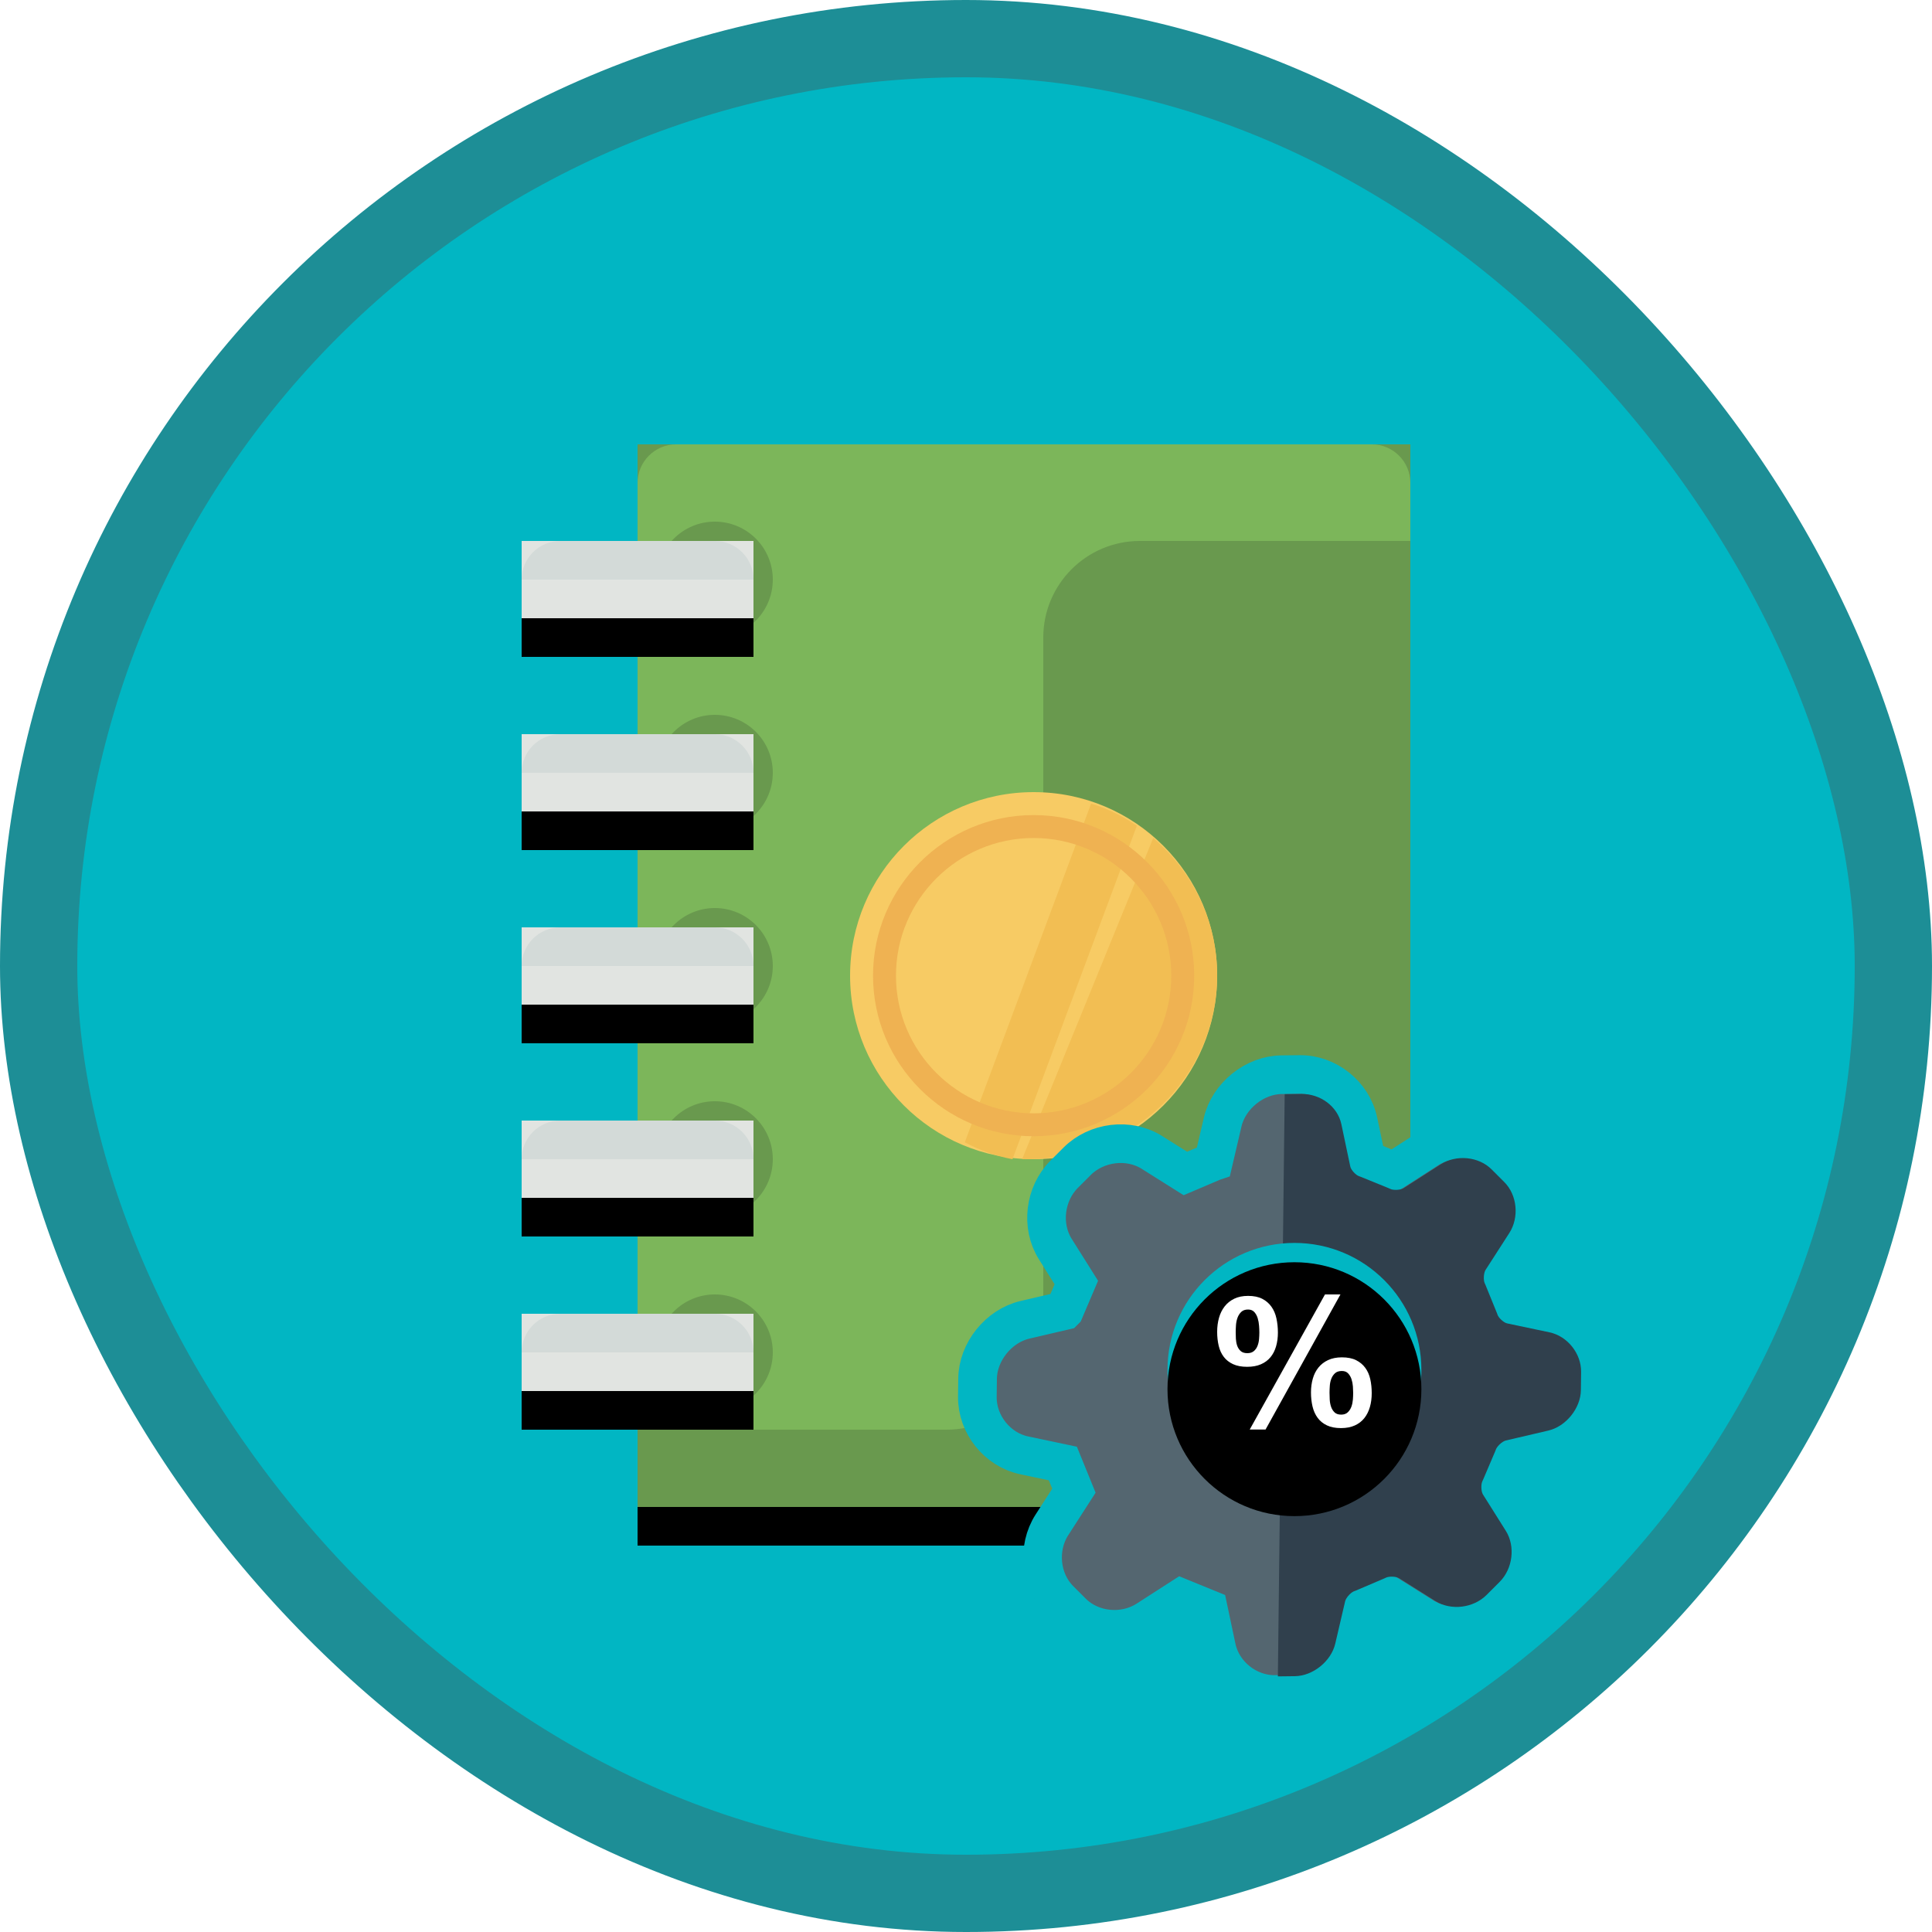 <?xml version="1.0" encoding="UTF-8"?>
<svg width="100px" height="100px" viewBox="0 0 100 100" version="1.1" xmlns="http://www.w3.org/2000/svg" xmlns:xlink="http://www.w3.org/1999/xlink">
    <!-- Generator: Sketch 55.2 (78181) - https://sketchapp.com -->
    <title>Process VAT in Microsoft Dynamics 365 Business Central/process-vat-in-documents-and-journals-in-dynamics-365-business-central</title>
    <desc>Created with Sketch.</desc>
    <defs>
        <rect id="path-1" x="0" y="0" width="96" height="96" rx="48"></rect>
        <rect id="path-3" x="0" y="0" width="40" height="55"></rect>
        <filter x="-2.5%" y="-1.8%" width="105.0%" height="107.3%" filterUnits="objectBoundingBox" id="filter-4">
            <feOffset dx="0" dy="2" in="SourceAlpha" result="shadowOffsetOuter1"></feOffset>
            <feColorMatrix values="0 0 0 0 0   0 0 0 0 0   0 0 0 0 0  0 0 0 0.1 0" type="matrix" in="shadowOffsetOuter1"></feColorMatrix>
        </filter>
        <filter x="-21.1%" y="-21.1%" width="142.1%" height="142.1%" filterUnits="objectBoundingBox" id="filter-5">
            <feOffset dx="0" dy="2" in="SourceAlpha" result="shadowOffsetOuter1"></feOffset>
            <feColorMatrix values="0 0 0 0 0   0 0 0 0 0   0 0 0 0 0  0 0 0 0.096 0" type="matrix" in="shadowOffsetOuter1" result="shadowMatrixOuter1"></feColorMatrix>
            <feMerge>
                <feMergeNode in="shadowMatrixOuter1"></feMergeNode>
                <feMergeNode in="SourceGraphic"></feMergeNode>
            </feMerge>
        </filter>
        <rect id="path-6" x="0" y="1" width="12" height="4"></rect>
        <filter x="-8.3%" y="-25.0%" width="116.7%" height="200.0%" filterUnits="objectBoundingBox" id="filter-7">
            <feOffset dx="0" dy="2" in="SourceAlpha" result="shadowOffsetOuter1"></feOffset>
            <feColorMatrix values="0 0 0 0 0   0 0 0 0 0   0 0 0 0 0  0 0 0 0.1 0" type="matrix" in="shadowOffsetOuter1"></feColorMatrix>
        </filter>
        <rect id="path-8" x="0" y="1" width="12" height="4"></rect>
        <filter x="-8.3%" y="-25.0%" width="116.7%" height="200.0%" filterUnits="objectBoundingBox" id="filter-9">
            <feOffset dx="0" dy="2" in="SourceAlpha" result="shadowOffsetOuter1"></feOffset>
            <feColorMatrix values="0 0 0 0 0   0 0 0 0 0   0 0 0 0 0  0 0 0 0.1 0" type="matrix" in="shadowOffsetOuter1"></feColorMatrix>
        </filter>
        <rect id="path-10" x="0" y="1" width="12" height="4"></rect>
        <filter x="-8.3%" y="-25.0%" width="116.7%" height="200.0%" filterUnits="objectBoundingBox" id="filter-11">
            <feOffset dx="0" dy="2" in="SourceAlpha" result="shadowOffsetOuter1"></feOffset>
            <feColorMatrix values="0 0 0 0 0   0 0 0 0 0   0 0 0 0 0  0 0 0 0.1 0" type="matrix" in="shadowOffsetOuter1"></feColorMatrix>
        </filter>
        <rect id="path-12" x="0" y="1" width="12" height="4"></rect>
        <filter x="-8.3%" y="-25.0%" width="116.7%" height="200.0%" filterUnits="objectBoundingBox" id="filter-13">
            <feOffset dx="0" dy="2" in="SourceAlpha" result="shadowOffsetOuter1"></feOffset>
            <feColorMatrix values="0 0 0 0 0   0 0 0 0 0   0 0 0 0 0  0 0 0 0.1 0" type="matrix" in="shadowOffsetOuter1"></feColorMatrix>
        </filter>
        <rect id="path-14" x="0" y="1" width="12" height="4"></rect>
        <filter x="-8.3%" y="-25.0%" width="116.7%" height="200.0%" filterUnits="objectBoundingBox" id="filter-15">
            <feOffset dx="0" dy="2" in="SourceAlpha" result="shadowOffsetOuter1"></feOffset>
            <feColorMatrix values="0 0 0 0 0   0 0 0 0 0   0 0 0 0 0  0 0 0 0.1 0" type="matrix" in="shadowOffsetOuter1"></feColorMatrix>
        </filter>
        <path d="M0.349,8.887 C2.28,8.887 3.844,6.992 3.844,4.655 L3.844,4.655 C3.844,2.317 2.28,0.423 0.349,0.423 L0.349,0.423 L0.349,8.887 Z" id="path-16"></path>
        <circle id="path-18" cx="6.571" cy="6.571" r="6.571"></circle>
        <filter x="-3.8%" y="-3.8%" width="107.6%" height="107.6%" filterUnits="objectBoundingBox" id="filter-19">
            <feOffset dx="0" dy="1" in="SourceAlpha" result="shadowOffsetInner1"></feOffset>
            <feComposite in="shadowOffsetInner1" in2="SourceAlpha" operator="arithmetic" k2="-1" k3="1" result="shadowInnerInner1"></feComposite>
            <feColorMatrix values="0 0 0 0 0   0 0 0 0 0   0 0 0 0 0  0 0 0 0.1 0" type="matrix" in="shadowInnerInner1"></feColorMatrix>
        </filter>
    </defs>
    <g id="Badges" stroke="none" stroke-width="1" fill="none" fill-rule="evenodd">
        <g id="Process-VAT-in-Microsoft-Dynamics-365-Business-Central" transform="translate(-50, -660)">
            <g id="Process-VAT-in-Microsoft-Dynamics-365-Business-Central/process-vat-in-documents-and-journals-in-dynamics-365-business-central" transform="translate(50, 660)">
                <g id="Mask" transform="translate(2, 2)">
                    <mask id="mask-2" fill="white">
                        <use xlink:href="#path-1"></use>
                    </mask>
                    <use id="BG" fill="#01B6C3" xlink:href="#path-1"></use>
                    <g id="Journal-Body-Copy" mask="url(#mask-2)" fill-rule="nonzero">
                        <g transform="translate(31, 21)">
                            <g id="Right-Side" fill="none">
                                <use fill="black" fill-opacity="1" filter="url(#filter-4)" xlink:href="#path-3"></use>
                                <use fill="#69994E" xlink:href="#path-3"></use>
                            </g>
                            <path d="M21,10.061 L21,46 C21,48.761 18.761,51 16,51 L0,51 L0,4 L0,2 C-1.3527075e-16,0.895 0.895,2.02906125e-16 2,0 L38,0 C39.105,-2.02906125e-16 40,0.895 40,2 L40,5 L26.032,5 L26,5 C23.239,5 21,7.239 21,10 L21,10.061 Z" id="Left-Side" fill="#7CB65A"></path>
                        </g>
                    </g>
                    <g id="Coin-Money" filter="url(#filter-5)" mask="url(#mask-2)">
                        <g transform="translate(42, 37)">
                            <path d="M9.5,-9.09494702e-13 C4.253,-9.09494702e-13 0,4.253 0,9.5 C0,14.747 4.253,19 9.5,19 C14.747,19 19,14.747 19,9.5 C19,4.253 14.747,-9.09494702e-13 9.5,-9.09494702e-13" id="Fill-21" fill="#F7CB64"></path>
                            <path d="M5.938,18.125 C6.704,18.537 7.533,18.836 8.406,19 L14.844,1.74 C14.12,1.243 13.324,0.854 12.476,0.594 L5.938,18.125" id="Fill-22" fill="#F2BE53"></path>
                            <path d="M9.163,19 C14.596,19 19,14.741 19,9.488 C19,6.658 17.72,4.117 15.691,2.375 L8.906,18.994 C8.992,18.996 9.077,19 9.163,19" id="Fill-23" fill="#F2BE53"></path>
                            <path d="M9.5,2.375 C5.571,2.375 2.375,5.571 2.375,9.5 C2.375,13.429 5.571,16.625 9.5,16.625 C13.429,16.625 16.625,13.429 16.625,9.5 C16.625,5.571 13.429,2.375 9.5,2.375 Z M9.5,17.812 C4.916,17.812 1.188,14.083 1.188,9.5 C1.188,4.916 4.916,1.188 9.5,1.188 C14.084,1.188 17.812,4.916 17.812,9.5 C17.812,14.083 14.084,17.812 9.5,17.812 L9.5,17.812 Z" id="Fill-24" fill="#EFB252"></path>
                        </g>
                    </g>
                    <g id="Ring-5" mask="url(#mask-2)" fill-rule="nonzero">
                        <g transform="translate(25, 65)">
                            <circle id="Oval" fill="#69994E" cx="10" cy="3" r="3"></circle>
                            <g id="Rectangle" fill="none">
                                <use fill="black" fill-opacity="1" filter="url(#filter-7)" xlink:href="#path-6"></use>
                                <use fill="#E1E4E1" xlink:href="#path-6"></use>
                            </g>
                            <path d="M12,3 L-2.22044605e-16,3 C5.02383897e-16,1.895 0.895,1 2,1 L10,1 C11.105,1 12,1.895 12,3 Z" id="Combined-Shape" fill="#D3DAD8"></path>
                        </g>
                    </g>
                    <g id="Ring-4" mask="url(#mask-2)" fill-rule="nonzero">
                        <g transform="translate(25, 55)">
                            <circle id="Oval" fill="#69994E" cx="10" cy="3" r="3"></circle>
                            <g id="Rectangle" fill="none">
                                <use fill="black" fill-opacity="1" filter="url(#filter-9)" xlink:href="#path-8"></use>
                                <use fill="#E1E4E1" xlink:href="#path-8"></use>
                            </g>
                            <path d="M12,3 L-2.22044605e-16,3 C-1.3527075e-16,1.895 0.895,1 2,1 L10,1 C11.105,1 12,1.895 12,3 Z" id="Combined-Shape" fill="#D3DAD8"></path>
                        </g>
                    </g>
                    <g id="Ring-3" mask="url(#mask-2)" fill-rule="nonzero">
                        <g transform="translate(25, 45)">
                            <circle id="Oval" fill="#69994E" cx="10" cy="3" r="3"></circle>
                            <g id="Rectangle" fill="none">
                                <use fill="black" fill-opacity="1" filter="url(#filter-11)" xlink:href="#path-10"></use>
                                <use fill="#E1E4E1" xlink:href="#path-10"></use>
                            </g>
                            <path d="M12,3 L4.4408921e-16,3 C-1.3527075e-16,1.895 0.895,1 2,1 L10,1 C11.105,1 12,1.895 12,3 Z" id="Combined-Shape" fill="#D3DAD8"></path>
                        </g>
                    </g>
                    <g id="Ring-2" mask="url(#mask-2)" fill-rule="nonzero">
                        <g transform="translate(25, 35)">
                            <circle id="Oval" fill="#69994E" cx="10" cy="3" r="3"></circle>
                            <g id="Rectangle" fill="none">
                                <use fill="black" fill-opacity="1" filter="url(#filter-13)" xlink:href="#path-12"></use>
                                <use fill="#E1E4E1" xlink:href="#path-12"></use>
                            </g>
                            <path d="M12,3 L-2.22044605e-16,3 C-1.3527075e-16,1.895 0.895,1 2,1 L10,1 C11.105,1 12,1.895 12,3 Z" id="Combined-Shape" fill="#D3DAD8"></path>
                        </g>
                    </g>
                    <g id="Ring-1" mask="url(#mask-2)" fill-rule="nonzero">
                        <g transform="translate(25, 25)">
                            <circle id="Oval" fill="#69994E" cx="10" cy="3" r="3"></circle>
                            <g id="Rectangle" fill="none">
                                <use fill="black" fill-opacity="1" filter="url(#filter-15)" xlink:href="#path-14"></use>
                                <use fill="#E1E4E1" xlink:href="#path-14"></use>
                            </g>
                            <path d="M12,3 L-4.4408921e-16,3 C-1.3527075e-16,1.895 0.895,1 2,1 L10,1 C11.105,1 12,1.895 12,3 Z" id="Combined-Shape" fill="#D3DAD8"></path>
                        </g>
                    </g>
                    <g id="Group-2" mask="url(#mask-2)">
                        <g transform="translate(42, 47)">
                            <g id="Gear">
                                <circle id="Oval" fill="#01B6C3" fill-rule="nonzero" cx="22.439" cy="22.439" r="4.488"></circle>
                                <g id="Gear-1" transform="translate(23.053, 22.387) rotate(-45) translate(-23.053, -22.387) translate(7.346, 6.679)">
                                    <path d="M18.971,15.606 C18.971,13.602 17.291,11.961 15.216,11.961 C13.141,11.961 11.461,13.602 11.461,15.606 C11.461,17.61 13.141,19.251 15.216,19.251 C17.291,19.251 18.971,17.609 18.971,15.606 Z M26.914,11.68 L28.971,12.127 C30.366,12.429 31.433,13.728 31.433,15.141 L31.433,16.07 C31.433,17.484 30.366,18.783 28.971,19.085 L26.914,19.531 L26.325,20.931 L27.442,22.646 C28.219,23.838 28.031,25.507 27.011,26.504 L26.338,27.161 C25.344,28.131 23.635,28.315 22.454,27.579 L20.673,26.473 C20.672,26.473 20.671,26.474 20.67,26.474 L19.207,27.063 L18.752,29.058 C18.439,30.433 17.116,31.47 15.692,31.47 L14.741,31.47 C13.316,31.47 11.993,30.433 11.68,29.057 L11.226,27.063 L9.772,26.478 C9.768,26.476 9.763,26.474 9.759,26.473 L7.978,27.58 C6.794,28.315 5.088,28.13 4.094,27.16 L3.422,26.503 C2.401,25.506 2.214,23.837 2.991,22.646 L4.107,20.931 L3.518,19.531 L1.461,19.085 C0.067,18.782 -1,17.483 -1,16.07 L-1,15.141 C-1,13.728 0.067,12.429 1.461,12.126 L3.518,11.68 L4.108,10.28 L2.991,8.566 C2.214,7.374 2.401,5.706 3.422,4.708 L4.094,4.052 C5.087,3.081 6.795,2.897 7.978,3.633 L9.759,4.739 C9.76,4.739 9.761,4.738 9.763,4.738 L11.226,4.149 L11.68,2.154 C11.993,0.779 13.316,-0.258 14.741,-0.258 L15.692,-0.258 C17.116,-0.258 18.44,0.779 18.753,2.154 L19.207,4.149 L20.66,4.734 C20.664,4.736 20.669,4.737 20.673,4.739 L22.454,3.633 C23.638,2.897 25.345,3.08 26.338,4.051 L27.011,4.709 C28.031,5.705 28.218,7.374 27.442,8.566 L26.325,10.281 L26.914,11.68 Z" id="Fill-376" stroke="#01B6C3" stroke-width="2" fill="#546670"></path>
                                    <path d="M9.404,25.65 C9.469,25.61 9.621,25.566 9.8,25.566 C9.948,25.566 10.057,25.595 10.105,25.62 C10.131,25.632 10.156,25.644 10.182,25.654 L11.671,26.253 C11.695,26.263 11.718,26.271 11.743,26.279 C11.92,26.334 12.178,26.611 12.218,26.788 L12.712,28.957 C12.921,29.878 13.841,30.599 14.807,30.599 L15.762,30.599 C16.727,30.599 17.646,29.878 17.856,28.957 L18.35,26.788 C18.39,26.611 18.648,26.334 18.825,26.279 C18.85,26.271 18.874,26.263 18.897,26.253 L20.385,25.654 C20.412,25.644 20.437,25.632 20.462,25.62 C20.511,25.595 20.62,25.566 20.767,25.566 C20.946,25.566 21.098,25.61 21.162,25.65 L23.082,26.843 C23.878,27.339 25.085,27.207 25.751,26.557 L26.426,25.898 C27.109,25.231 27.238,24.085 26.72,23.29 L25.498,21.415 C25.398,21.262 25.382,20.891 25.468,20.731 C25.48,20.706 25.492,20.682 25.503,20.656 L26.116,19.202 C26.126,19.179 26.135,19.155 26.142,19.132 C26.199,18.958 26.482,18.706 26.664,18.666 L28.884,18.185 C29.826,17.98 30.565,17.081 30.565,16.139 L30.565,15.206 C30.565,14.263 29.826,13.364 28.884,13.16 L26.664,12.678 C26.482,12.638 26.199,12.387 26.142,12.213 C26.135,12.189 26.126,12.166 26.116,12.143 L25.503,10.689 C25.492,10.664 25.48,10.638 25.468,10.614 C25.382,10.453 25.398,10.082 25.498,9.93 L26.72,8.055 C27.238,7.259 27.057,6.165 26.375,5.499 L25.744,4.882 L18.45,12.008 C19.314,12.852 20.059,14.386 20.059,15.672 C20.059,18.244 17.917,20.337 15.284,20.337 C13.968,20.337 12.537,19.473 11.672,18.629 L4.186,25.941 L4.817,26.557 C5.482,27.206 6.687,27.339 7.486,26.843 L9.404,25.65 Z" id="Fill-377" fill="#30404D"></path>
                                </g>
                                <g id="Gear-2" transform="translate(17.951, 17.951)">
                                    <path d="M4.801,8.898 C7.453,8.898 9.602,6.907 9.602,4.449 C9.602,1.991 7.453,0 4.801,0 C2.15,0 0,1.991 0,4.449 C0,6.907 2.15,8.898 4.801,8.898 Z" id="Stroke-4" stroke="#30404D"></path>
                                    <g id="Group-8" transform="translate(5.238, 0)">
                                        <mask id="mask-17" fill="white">
                                            <use xlink:href="#path-16"></use>
                                        </mask>
                                        <g id="Clip-7"></g>
                                        <polygon id="Stroke-6" stroke="#C4C4C4" mask="url(#mask-17)" points="-6.639 13.118 7.338 13.118 7.338 -3.809 -6.639 -3.809"></polygon>
                                    </g>
                                    <path d="M4.365,8.898 C6.776,8.898 8.729,6.907 8.729,4.449 C8.729,1.991 6.776,0 4.365,0" id="Stroke-9" stroke="#546670"></path>
                                </g>
                            </g>
                            <g id="dynamics" transform="translate(16.429, 15.333)">
                                <g id="Oval" fill-rule="nonzero">
                                    <use fill="#01B6C3" xlink:href="#path-18"></use>
                                    <use fill="black" fill-opacity="1" filter="url(#filter-19)" xlink:href="#path-18"></use>
                                </g>
                            </g>
                        </g>
                    </g>
                    <path d="M66.816,70.082 C66.816,70.183 66.82,70.299 66.826,70.431 C66.832,70.562 66.854,70.686 66.892,70.802 C66.929,70.918 66.989,71.017 67.071,71.099 C67.152,71.18 67.268,71.221 67.419,71.221 C67.563,71.221 67.678,71.18 67.762,71.099 C67.847,71.017 67.91,70.918 67.951,70.802 C67.991,70.686 68.016,70.564 68.026,70.435 C68.035,70.307 68.04,70.192 68.04,70.092 C68.04,69.998 68.035,69.886 68.026,69.758 C68.016,69.629 67.993,69.507 67.955,69.391 C67.918,69.275 67.86,69.174 67.781,69.089 C67.703,69.005 67.595,68.962 67.456,68.962 C67.306,68.962 67.188,69 67.104,69.075 C67.019,69.151 66.955,69.245 66.911,69.358 C66.867,69.471 66.84,69.593 66.831,69.725 C66.821,69.856 66.816,69.976 66.816,70.082 Z M65.856,70.073 C65.856,69.816 65.888,69.577 65.951,69.358 C66.013,69.138 66.111,68.947 66.242,68.784 C66.374,68.62 66.54,68.492 66.741,68.398 C66.942,68.304 67.18,68.256 67.456,68.256 C67.751,68.256 67.996,68.305 68.191,68.402 C68.385,68.5 68.544,68.631 68.666,68.798 C68.788,68.964 68.875,69.16 68.925,69.386 C68.975,69.612 69,69.853 69,70.111 C69,70.368 68.969,70.606 68.906,70.826 C68.843,71.045 68.747,71.237 68.619,71.4 C68.49,71.563 68.325,71.69 68.125,71.781 C67.924,71.872 67.685,71.918 67.409,71.918 C67.121,71.918 66.878,71.871 66.68,71.776 C66.482,71.682 66.322,71.552 66.2,71.386 C66.078,71.22 65.99,71.024 65.936,70.798 C65.883,70.572 65.856,70.33 65.856,70.073 Z M66.581,65 L67.381,65 L63.504,71.993 L62.685,71.993 L66.581,65 Z M61.96,66.958 C61.96,67.058 61.963,67.171 61.969,67.296 C61.976,67.422 61.998,67.54 62.035,67.649 C62.073,67.759 62.133,67.852 62.214,67.927 C62.296,68.002 62.412,68.04 62.562,68.04 C62.707,68.04 62.821,68.002 62.906,67.927 C62.991,67.852 63.053,67.759 63.094,67.649 C63.135,67.54 63.16,67.424 63.169,67.301 C63.179,67.179 63.184,67.067 63.184,66.967 C63.184,66.873 63.179,66.758 63.169,66.624 C63.16,66.489 63.136,66.358 63.099,66.233 C63.061,66.107 63.003,66.001 62.925,65.913 C62.846,65.825 62.738,65.781 62.6,65.781 C62.449,65.781 62.332,65.822 62.247,65.904 C62.162,65.985 62.098,66.085 62.054,66.205 C62.01,66.324 61.984,66.453 61.974,66.591 C61.965,66.729 61.96,66.851 61.96,66.958 Z M61,66.939 C61,66.682 61.031,66.44 61.094,66.214 C61.157,65.988 61.254,65.791 61.386,65.621 C61.518,65.452 61.684,65.318 61.885,65.221 C62.085,65.124 62.324,65.075 62.6,65.075 C62.895,65.075 63.14,65.125 63.334,65.226 C63.529,65.326 63.687,65.463 63.809,65.635 C63.932,65.808 64.018,66.01 64.068,66.242 C64.118,66.475 64.144,66.719 64.144,66.976 C64.144,67.234 64.112,67.471 64.049,67.687 C63.987,67.904 63.891,68.09 63.762,68.247 C63.634,68.404 63.469,68.526 63.268,68.614 C63.067,68.702 62.829,68.746 62.553,68.746 C62.264,68.746 62.021,68.7 61.824,68.609 C61.626,68.518 61.466,68.393 61.344,68.233 C61.221,68.073 61.133,67.882 61.08,67.659 C61.027,67.436 61,67.196 61,66.939 Z" id="%" fill="#FFFFFF" fill-rule="nonzero" mask="url(#mask-2)"></path>
                </g>
                <g id="Dynamic-Border" stroke="#1D8E96" stroke-width="4">
                    <rect id="Azure-Border" x="2" y="2" width="96" height="96" rx="48"></rect>
                </g>
            </g>
        </g>
    </g>
</svg>